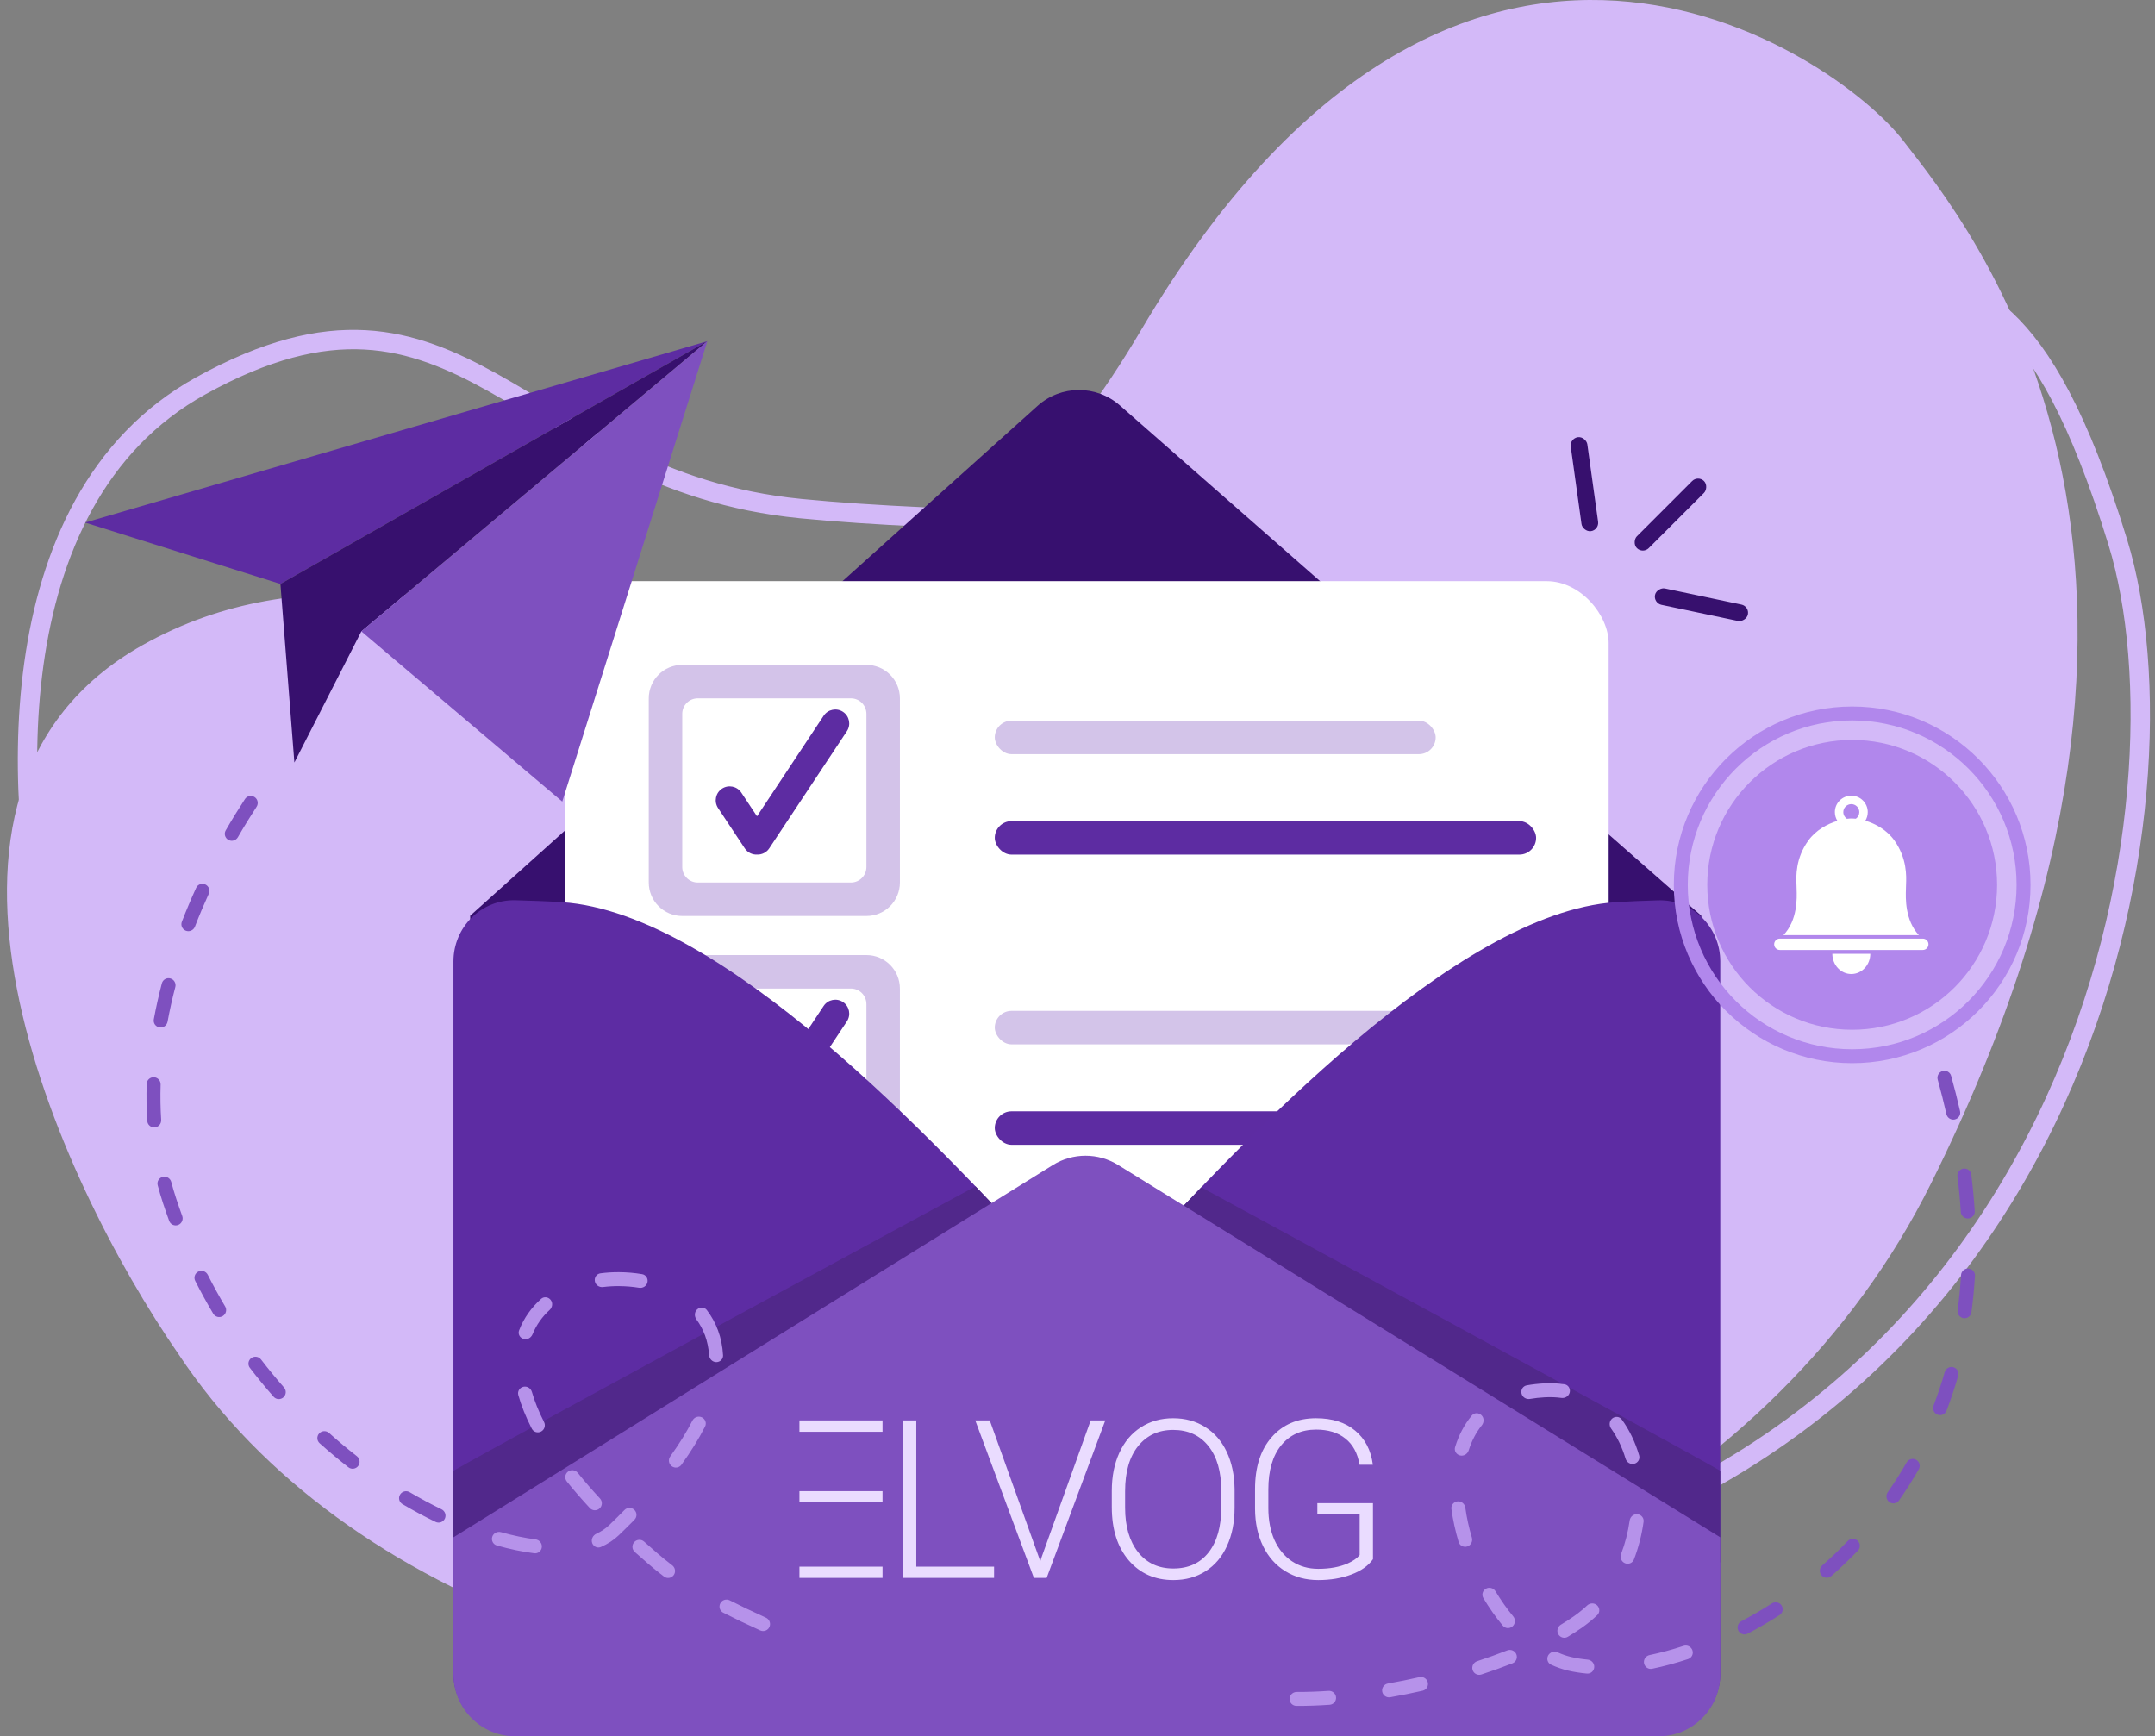 <svg width="278" height="224" viewBox="0 0 278 224" fill="none" xmlns="http://www.w3.org/2000/svg">
<rect x="0" y="0" width="278" height="224" fill="#808080" stroke="none"/>
<path d="M25.9 49.775C-1.17 64.75 1.902 105.69 6.821 124.288C26.62 178.644 105.813 221.12 187.886 203.122C269.959 185.123 283.277 102.69 273.198 69.933C263.119 37.176 254.12 38.256 245.121 33.936C236.122 29.616 236.122 49.775 231.082 58.414C226.042 67.053 140.01 69.213 103.293 65.614C66.576 62.014 59.737 31.056 25.9 49.775Z" stroke="#D3B9F8" stroke-width="2.5"/>
<path d="M18.34 83.252C-15.353 102.258 7.421 152.126 23.02 174.684C66.216 239.838 208.764 233.719 249.08 152.726C289.397 71.733 254.12 29.256 245.48 18.097C236.841 6.938 188.245 -26.899 147.209 42.575C106.173 112.049 60.456 59.494 18.34 83.252Z" fill="#D3B9F8"/>
<path d="M219.468 118.133L144.467 52.302C141.421 49.629 136.857 49.655 133.843 52.364L60.654 118.133V173.604H219.76L219.468 118.133Z" fill="#37106F"/>
<rect x="72.893" y="74.973" width="134.628" height="123.829" rx="8" fill="white"/>
<path fill-rule="evenodd" clip-rule="evenodd" d="M111.77 92.092C111.77 90.987 110.875 90.092 109.77 90.092H90.012C88.907 90.092 88.012 90.987 88.012 92.092L88.012 111.85C88.012 112.954 88.907 113.85 90.012 113.85H109.77C110.875 113.85 111.77 112.954 111.77 111.85V92.092ZM88.012 85.772C85.626 85.772 83.692 87.706 83.692 90.092V113.85C83.692 116.235 85.626 118.169 88.012 118.169H111.77C114.156 118.169 116.09 116.235 116.09 113.85V90.092C116.09 87.706 114.156 85.772 111.77 85.772H88.012Z" fill="#7E50BF" fill-opacity="0.34"/>
<path fill-rule="evenodd" clip-rule="evenodd" d="M111.77 129.529C111.77 128.424 110.874 127.529 109.77 127.529H90.012C88.907 127.529 88.012 128.424 88.012 129.529L88.012 149.286C88.012 150.391 88.907 151.286 90.012 151.286H109.77C110.874 151.286 111.77 150.391 111.77 149.286V129.529ZM88.012 123.209C85.626 123.209 83.692 125.143 83.692 127.529V151.286C83.692 153.672 85.626 155.606 88.012 155.606H111.77C114.155 155.606 116.089 153.672 116.089 151.286V127.529C116.089 125.143 114.155 123.209 111.77 123.209H88.012Z" fill="#7E50BF" fill-opacity="0.34"/>
<path fill-rule="evenodd" clip-rule="evenodd" d="M108.747 91.831C107.919 91.282 106.802 91.509 106.253 92.337L97.657 105.309L95.632 102.253C95.083 101.425 93.966 101.198 93.137 101.747C92.309 102.296 92.082 103.413 92.631 104.242L96.078 109.443C96.44 109.989 97.048 110.273 97.657 110.247C98.267 110.273 98.874 109.989 99.236 109.443L109.253 94.326C109.802 93.497 109.576 92.38 108.747 91.831Z" fill="#5D2CA2"/>
<path fill-rule="evenodd" clip-rule="evenodd" d="M108.747 129.268C107.919 128.719 106.802 128.946 106.253 129.775L97.657 142.746L95.632 139.69C95.083 138.862 93.966 138.635 93.137 139.184C92.309 139.733 92.082 140.85 92.631 141.679L96.078 146.88C96.44 147.426 97.048 147.711 97.657 147.684C98.267 147.71 98.874 147.426 99.236 146.88L109.253 131.763C109.802 130.934 109.576 129.818 108.747 129.268Z" fill="#5D2CA2"/>
<rect x="128.328" y="92.972" width="56.875" height="4.32" rx="2.16" fill="#D3C4E9"/>
<rect x="128.328" y="130.409" width="56.875" height="4.32" rx="2.16" fill="#D3C4E9"/>
<rect x="128.328" y="105.931" width="69.834" height="4.32" rx="2.16" fill="#5D2CA2"/>
<rect x="128.328" y="143.367" width="69.834" height="4.32" rx="2.16" fill="#5D2CA2"/>
<path fill-rule="evenodd" clip-rule="evenodd" d="M58.494 124.031V215.886C58.494 220.305 62.076 223.886 66.494 223.886H140.463H140.464H213.92C218.338 223.886 221.92 220.305 221.92 215.886V124.031C221.92 119.613 218.338 116.024 213.921 116.149C212.048 116.202 210.106 116.279 208.412 116.39C187.736 117.746 160.067 147.562 146.638 162.033C145.199 163.583 143.925 164.956 142.839 166.1C141.356 167.664 140.486 169.702 140.464 171.854C140.442 169.702 139.572 167.664 138.088 166.1C137.002 164.956 135.728 163.583 134.29 162.033C120.86 147.562 93.191 117.746 72.516 116.39C70.706 116.271 68.558 116.192 66.493 116.139C62.076 116.025 58.494 119.613 58.494 124.031Z" fill="#5D2CA3"/>
<g style="mix-blend-mode:darken">
<path fill-rule="evenodd" clip-rule="evenodd" d="M58.494 201.841V189.741C64.917 186.028 125.844 153.049 125.844 153.049C127.081 154.338 127.768 155.065 127.768 155.065L138.774 165.819C139.488 166.517 140.058 167.335 140.464 168.227C140.87 167.335 141.44 166.517 142.154 165.819L153.161 155.065C153.161 155.065 153.803 154.384 154.966 153.172C154.966 153.172 215.346 185.94 221.92 189.741V201.557L140.464 197.649H140.463L58.494 201.841Z" fill="#51288B"/>
</g>
<path d="M221.92 198.325L144.245 150.294C141.662 148.697 138.397 148.7 135.817 150.303L58.494 198.325V216C58.494 220.419 62.076 224 66.494 224H213.92C218.338 224 221.92 220.419 221.92 216V198.325Z" fill="#7E50BF"/>
<path fill-rule="evenodd" clip-rule="evenodd" d="M103.13 203.562H113.849V202.111H103.13V203.562ZM103.13 193.821H113.849V192.37H103.13V193.821ZM103.13 184.708H113.849V183.242H103.13V184.708ZM159.265 194.505C159.265 196.375 158.939 198.017 158.288 199.431C157.646 200.846 156.725 201.934 155.525 202.697C154.324 203.46 152.938 203.842 151.366 203.842C148.993 203.842 147.077 202.995 145.616 201.302C144.155 199.599 143.425 197.305 143.425 194.421V192.328C143.425 190.476 143.75 188.839 144.402 187.415C145.062 185.982 145.993 184.885 147.193 184.122C148.393 183.349 149.775 182.963 151.338 182.963C152.901 182.963 154.278 183.34 155.469 184.094C156.669 184.847 157.595 185.913 158.246 187.29C158.897 188.667 159.237 190.262 159.265 192.077V194.505ZM157.548 192.3C157.548 189.853 156.995 187.936 155.888 186.55C154.78 185.164 153.264 184.471 151.338 184.471C149.449 184.471 147.942 185.168 146.816 186.564C145.7 187.95 145.141 189.89 145.141 192.384V194.505C145.141 196.915 145.7 198.827 146.816 200.241C147.933 201.646 149.449 202.348 151.366 202.348C153.31 202.348 154.827 201.655 155.915 200.269C157.004 198.873 157.548 196.933 157.548 194.449V192.3ZM118.204 202.111H128.238V203.562H116.474V183.242H118.204V202.111ZM134.185 201.483L134.073 201.05L127.681 183.242H125.811L133.375 203.562H135.022L142.586 183.242H140.702L134.31 201.05L134.185 201.483ZM174.311 203.13C175.585 202.655 176.52 201.995 177.116 201.148V193.919H169.942V195.37H175.399V200.618C175.064 201.027 174.553 201.385 173.864 201.692C172.803 202.158 171.533 202.39 170.054 202.39C168.779 202.39 167.649 202.064 166.663 201.413C165.686 200.762 164.932 199.845 164.402 198.664C163.881 197.473 163.62 196.105 163.62 194.561V192.16C163.62 189.704 164.174 187.801 165.281 186.452C166.388 185.103 167.891 184.429 169.789 184.429C171.343 184.429 172.599 184.815 173.557 185.587C174.525 186.35 175.134 187.476 175.385 188.964H177.102C176.86 187.094 176.102 185.629 174.827 184.568C173.552 183.498 171.868 182.963 169.775 182.963C167.374 182.963 165.463 183.782 164.039 185.42C162.615 187.048 161.904 189.271 161.904 192.091V194.658C161.913 196.463 162.257 198.064 162.936 199.459C163.616 200.855 164.574 201.934 165.811 202.697C167.049 203.46 168.463 203.842 170.054 203.842C171.626 203.842 173.045 203.604 174.311 203.13Z" fill="#EADCFF"/>
<rect x="202.482" y="56.551" width="2.16" height="12.239" rx="1.08" transform="rotate(-7.917 202.482 56.551)" fill="#37106E"/>
<rect x="219.056" y="61.294" width="2.16" height="12.239" rx="1.08" transform="rotate(45 219.056 61.294)" fill="#37106E"/>
<rect x="225.702" y="78.217" width="2.16" height="12.239" rx="1.08" transform="rotate(101.902 225.702 78.217)" fill="#37106E"/>
<path d="M36.176 75.333L10.978 67.414L91.251 44.016L36.176 75.333Z" fill="#5D2CA2"/>
<path d="M37.976 98.371L36.176 75.333L91.251 44.015L46.615 81.452L37.976 98.371Z" fill="#37106E"/>
<path d="M72.533 103.41L46.615 81.452L91.251 44.015L72.533 103.41Z" fill="#7E50BF"/>
<path fill-rule="evenodd" clip-rule="evenodd" d="M76.736 165.291C76.646 164.802 76.968 164.33 77.461 164.266C78.248 164.163 79.046 164.114 79.845 164.118C80.86 164.124 81.863 164.209 82.837 164.375C83.327 164.458 83.631 164.941 83.523 165.426C83.414 165.911 82.933 166.214 82.442 166.133C81.598 165.995 80.724 165.923 79.835 165.918C79.148 165.914 78.463 165.954 77.789 166.038C77.296 166.1 76.827 165.78 76.736 165.291ZM67.537 172.736C67.06 172.597 66.782 172.096 66.961 171.632C67.584 170.017 68.573 168.659 69.805 167.564C70.176 167.233 70.744 167.313 71.044 167.709C71.345 168.105 71.264 168.666 70.897 169.002C69.95 169.869 69.194 170.914 68.697 172.137C68.51 172.597 68.015 172.874 67.537 172.736ZM89.938 168.921C90.305 168.586 90.878 168.609 91.18 169.003C92.397 170.592 93.153 172.548 93.278 174.841C93.304 175.337 92.891 175.734 92.394 175.725C91.897 175.717 91.506 175.306 91.473 174.81C91.352 172.993 90.763 171.468 89.845 170.223C89.551 169.823 89.571 169.256 89.938 168.921ZM69.815 184.673C69.379 184.913 68.831 184.755 68.604 184.312C67.825 182.792 67.25 181.347 66.862 179.979C66.726 179.501 67.029 179.016 67.513 178.904C67.998 178.792 68.479 179.094 68.617 179.571C68.966 180.775 69.478 182.066 70.181 183.444C70.407 183.887 70.25 184.434 69.815 184.673ZM90.535 182.845C90.985 183.056 91.18 183.593 90.954 184.036C90.161 185.597 89.152 187.24 87.906 188.964C87.615 189.367 87.05 189.447 86.653 189.149C86.255 188.85 86.176 188.286 86.467 187.883C87.643 186.253 88.586 184.715 89.324 183.271C89.55 182.828 90.085 182.634 90.535 182.845ZM77.359 194.588C76.999 194.93 76.429 194.916 76.091 194.552C74.997 193.374 74.007 192.229 73.114 191.115C72.803 190.728 72.875 190.162 73.267 189.858C73.66 189.553 74.225 189.625 74.536 190.013C75.392 191.077 76.342 192.177 77.395 193.312C77.733 193.676 77.719 194.245 77.359 194.588ZM81.83 194.78C82.189 195.123 82.202 195.693 81.854 196.049C81.206 196.711 80.527 197.383 79.815 198.065C79.164 198.689 78.388 199.189 77.513 199.573C77.058 199.773 76.545 199.516 76.387 199.045C76.228 198.574 76.485 198.069 76.935 197.859C77.579 197.56 78.124 197.193 78.57 196.766C79.263 196.101 79.924 195.448 80.554 194.804C80.901 194.449 81.471 194.436 81.83 194.78ZM69.897 199.587C69.851 200.082 69.412 200.447 68.919 200.384C67.393 200.189 65.778 199.854 64.099 199.382C63.621 199.248 63.353 198.744 63.498 198.268C63.644 197.793 64.146 197.526 64.625 197.66C66.192 198.099 67.687 198.409 69.087 198.591C69.58 198.655 69.944 199.092 69.897 199.587ZM83.572 201.697C82.992 201.197 82.429 200.701 81.882 200.211C81.512 199.879 81.486 199.31 81.821 198.943C82.156 198.575 82.725 198.55 83.095 198.881C83.629 199.36 84.18 199.844 84.747 200.333C85.374 200.873 86.015 201.401 86.717 201.935C87.113 202.236 87.204 202.797 86.914 203.2C86.623 203.603 86.06 203.695 85.664 203.395C84.912 202.825 84.231 202.264 83.572 201.697ZM99.262 209.885C99.059 210.339 98.527 210.542 98.074 210.337C96.266 209.516 94.692 208.76 93.304 208.052C92.862 207.827 92.692 207.282 92.923 206.842C93.153 206.402 93.697 206.232 94.14 206.458C95.493 207.148 97.033 207.888 98.809 208.694C99.261 208.899 99.465 209.431 99.262 209.885Z" fill="#B692EA"/>
<path fill-rule="evenodd" clip-rule="evenodd" d="M29.456 108.351C29.023 108.107 28.869 107.558 29.118 107.127C29.938 105.705 30.772 104.353 31.604 103.081C31.876 102.665 32.435 102.555 32.848 102.831C33.261 103.108 33.371 103.667 33.099 104.083C32.292 105.318 31.483 106.63 30.686 108.011C30.437 108.441 29.889 108.595 29.456 108.351ZM23.982 120.071C23.517 119.896 23.28 119.378 23.459 118.914C24.038 117.419 24.655 115.959 25.301 114.541C25.506 114.088 26.043 113.894 26.493 114.105C26.943 114.316 27.137 114.851 26.931 115.303C26.305 116.68 25.706 118.096 25.145 119.545C24.966 120.008 24.448 120.245 23.982 120.071ZM20.572 132.542C20.082 132.459 19.751 131.995 19.841 131.506C20.13 129.937 20.48 128.385 20.88 126.856C21.006 126.375 21.502 126.094 21.981 126.226C22.46 126.358 22.741 126.853 22.615 127.334C22.23 128.807 21.894 130.3 21.616 131.806C21.526 132.295 21.062 132.625 20.572 132.542ZM19.965 145.441C19.47 145.483 19.033 145.116 19.001 144.62C18.895 143.02 18.872 141.42 18.924 139.827C18.941 139.331 19.364 138.948 19.86 138.973C20.357 138.998 20.738 139.42 20.722 139.917C20.674 141.432 20.695 142.95 20.794 144.467C20.826 144.963 20.46 145.399 19.965 145.441ZM21.029 155.221C20.777 154.453 20.548 153.682 20.343 152.909C20.216 152.428 20.514 151.942 20.997 151.825C21.48 151.708 21.965 152.005 22.093 152.485C22.287 153.212 22.502 153.937 22.739 154.658C22.985 155.403 23.241 156.139 23.506 156.866C23.677 157.333 23.445 157.852 22.98 158.029C22.516 158.206 21.995 157.973 21.824 157.506C21.549 156.754 21.284 155.992 21.029 155.221ZM28.741 169.781C28.317 170.04 27.763 169.907 27.509 169.479C26.697 168.111 25.919 166.699 25.182 165.241C24.958 164.797 25.143 164.258 25.589 164.039C26.035 163.821 26.574 164.005 26.799 164.449C27.511 165.856 28.261 167.22 29.045 168.541C29.299 168.968 29.165 169.522 28.741 169.781ZM36.566 180.265C36.197 180.598 35.628 180.569 35.299 180.195C34.251 179.003 33.226 177.758 32.233 176.461C31.93 176.067 32.013 175.502 32.411 175.205C32.809 174.908 33.373 174.99 33.675 175.384C34.635 176.636 35.624 177.838 36.636 178.99C36.964 179.363 36.935 179.932 36.566 180.265ZM46.205 189.123C45.905 189.519 45.341 189.598 44.948 189.293C43.699 188.32 42.458 187.285 41.233 186.188C40.863 185.856 40.84 185.286 41.176 184.921C41.513 184.555 42.082 184.531 42.452 184.863C43.633 185.921 44.83 186.92 46.035 187.858C46.427 188.163 46.505 188.727 46.205 189.123ZM57.389 195.909C57.18 196.36 56.645 196.556 56.197 196.34C54.785 195.656 53.353 194.889 51.915 194.041C51.487 193.788 51.353 193.234 51.612 192.809C51.871 192.385 52.424 192.251 52.852 192.504C54.232 193.317 55.604 194.052 56.956 194.707C57.403 194.924 57.599 195.458 57.389 195.909Z" fill="#7E50BF"/>
<path fill-rule="evenodd" clip-rule="evenodd" d="M199.194 178.465C200.111 178.416 200.987 178.457 201.82 178.583C202.311 178.657 202.613 179.144 202.501 179.628C202.389 180.112 201.905 180.41 201.413 180.343C200.746 180.252 200.039 180.222 199.29 180.262C198.612 180.298 197.974 180.37 197.374 180.474C196.885 180.559 196.398 180.265 196.282 179.782C196.165 179.299 196.461 178.81 196.95 178.721C197.659 178.593 198.406 178.507 199.194 178.465ZM188.348 187.765C187.864 187.65 187.563 187.163 187.709 186.688C188.169 185.186 188.877 183.8 189.87 182.608C190.189 182.226 190.762 182.226 191.115 182.576C191.468 182.926 191.466 183.493 191.155 183.88C190.405 184.813 189.846 185.9 189.463 187.107C189.313 187.581 188.831 187.881 188.348 187.765ZM207.973 183.003C208.353 182.681 208.923 182.727 209.217 183.128C210.209 184.486 210.954 186.062 211.455 187.758C211.595 188.234 211.296 188.721 210.813 188.838C210.33 188.955 209.846 188.657 209.703 188.181C209.267 186.736 208.641 185.42 207.839 184.295C207.55 183.89 207.594 183.324 207.973 183.003ZM189.29 199.503C188.818 199.659 188.308 199.404 188.165 198.927C187.743 197.514 187.428 196.084 187.236 194.671C187.17 194.178 187.533 193.737 188.027 193.689C188.522 193.64 188.961 194.002 189.029 194.494C189.205 195.771 189.492 197.07 189.875 198.362C190.016 198.839 189.762 199.347 189.29 199.503ZM211.236 195.343C211.73 195.391 212.095 195.831 212.027 196.324C211.801 197.967 211.387 199.608 210.781 201.186C210.603 201.65 210.072 201.859 209.616 201.662C209.159 201.464 208.952 200.935 209.128 200.47C209.659 199.069 210.027 197.612 210.234 196.151C210.303 195.658 210.741 195.296 211.236 195.343ZM195.127 209.807C194.757 210.139 194.187 210.109 193.868 209.727C192.959 208.635 192.117 207.437 191.356 206.168C191.101 205.741 191.256 205.192 191.69 204.949C192.124 204.706 192.671 204.862 192.927 205.287C193.624 206.447 194.39 207.535 195.209 208.524C195.526 208.907 195.497 209.475 195.127 209.807ZM206.039 207.106C206.399 207.449 206.413 208.021 206.052 208.362C205.441 208.941 204.784 209.481 204.08 209.977C203.51 210.377 202.897 210.772 202.246 211.161C201.819 211.415 201.27 211.26 201.026 210.827C200.782 210.394 200.937 209.846 201.364 209.591C201.965 209.231 202.527 208.869 203.044 208.505C203.65 208.078 204.219 207.614 204.749 207.117C205.112 206.777 205.68 206.762 206.039 207.106ZM218.324 212.892C218.488 213.361 218.242 213.875 217.77 214.031C216.187 214.553 214.634 214.97 213.13 215.283C212.644 215.385 212.175 215.06 212.085 214.571C211.995 214.082 212.319 213.614 212.806 213.512C214.216 213.217 215.678 212.824 217.173 212.333C217.645 212.177 218.159 212.423 218.324 212.892ZM195.611 213.41C195.8 213.87 195.58 214.396 195.117 214.579C193.83 215.085 192.484 215.569 191.096 216.024C190.623 216.178 190.118 215.915 189.968 215.441C189.819 214.966 190.082 214.462 190.555 214.307C191.897 213.867 193.195 213.401 194.435 212.913C194.897 212.731 195.423 212.951 195.611 213.41ZM202.276 215.516C201.532 215.341 200.802 215.084 200.091 214.756C199.64 214.548 199.48 213.998 199.718 213.562C199.955 213.125 200.5 212.969 200.954 213.171C201.53 213.429 202.109 213.628 202.688 213.764C203.345 213.919 204.053 214.032 204.807 214.103C205.302 214.15 205.686 214.569 205.662 215.065C205.638 215.562 205.217 215.947 204.722 215.903C203.864 215.826 203.046 215.697 202.276 215.516ZM184.186 217.036C184.301 217.519 184.003 218.005 183.518 218.116C182.136 218.43 180.739 218.713 179.339 218.959C178.85 219.045 178.387 218.712 178.306 218.222C178.225 217.731 178.557 217.269 179.047 217.183C180.404 216.944 181.759 216.67 183.101 216.365C183.585 216.254 184.071 216.552 184.186 217.036ZM172.353 218.965C172.394 219.46 172.026 219.895 171.53 219.93C170.072 220.031 168.636 220.081 167.238 220.074C166.741 220.072 166.347 219.66 166.358 219.163C166.37 218.666 166.781 218.273 167.278 218.275C168.611 218.28 169.983 218.232 171.381 218.136C171.877 218.102 172.312 218.469 172.353 218.965Z" fill="#B692EA"/>
<path fill-rule="evenodd" clip-rule="evenodd" d="M250.59 138.174C251.068 138.037 251.567 138.312 251.7 138.791C252.13 140.335 252.514 141.856 252.853 143.353C252.963 143.838 252.653 144.317 252.168 144.422C251.682 144.527 251.203 144.218 251.094 143.733C250.763 142.276 250.39 140.795 249.971 139.289C249.837 138.81 250.112 138.312 250.59 138.174ZM253.29 150.755C253.782 150.688 254.237 151.032 254.299 151.525C254.501 153.131 254.65 154.706 254.747 156.25C254.778 156.746 254.396 157.169 253.899 157.194C253.403 157.219 252.981 156.837 252.949 156.341C252.855 154.848 252.711 153.325 252.516 151.77C252.454 151.277 252.798 150.823 253.29 150.755ZM253.922 163.65C254.419 163.672 254.804 164.093 254.774 164.589C254.68 166.198 254.526 167.768 254.319 169.299C254.252 169.792 253.793 170.13 253.302 170.056C252.81 169.982 252.472 169.523 252.539 169.031C252.737 167.561 252.884 166.054 252.976 164.508C253.006 164.012 253.426 163.627 253.922 163.65ZM251.983 176.381C252.462 176.51 252.748 177.004 252.611 177.482C252.167 179.035 251.663 180.539 251.107 181.995C250.93 182.459 250.405 182.682 249.944 182.497C249.482 182.312 249.259 181.789 249.436 181.324C249.967 179.934 250.447 178.497 250.873 177.015C251.01 176.537 251.503 176.252 251.983 176.381ZM247.185 188.319C247.621 188.559 247.78 189.107 247.533 189.538C246.73 190.938 245.876 192.281 244.978 193.567C244.694 193.975 244.131 194.065 243.728 193.773C243.325 193.482 243.236 192.92 243.52 192.512C244.376 191.285 245.19 190.004 245.956 188.669C246.203 188.238 246.75 188.079 247.185 188.319ZM239.636 198.763C240 199.1 240.023 199.67 239.679 200.029C238.565 201.192 237.416 202.29 236.241 203.323C235.867 203.651 235.299 203.605 234.977 203.226C234.655 202.848 234.701 202.28 235.074 201.952C236.197 200.964 237.295 199.916 238.358 198.806C238.702 198.447 239.271 198.425 239.636 198.763ZM229.825 207.111C230.1 207.525 229.988 208.084 229.57 208.353C228.207 209.228 226.831 210.028 225.455 210.751C225.016 210.982 224.474 210.803 224.25 210.36C224.026 209.916 224.205 209.376 224.645 209.144C225.957 208.453 227.27 207.69 228.573 206.854C228.991 206.586 229.549 206.697 229.825 207.111Z" fill="#7E50BF"/>
<path fill-rule="evenodd" clip-rule="evenodd" d="M260.145 114.151C260.145 125.865 250.649 135.361 238.935 135.361C227.222 135.361 217.726 125.865 217.726 114.151C217.726 102.437 227.222 92.941 238.935 92.941C250.649 92.941 260.145 102.437 260.145 114.151ZM261.943 114.151C261.943 126.858 251.642 137.158 238.935 137.158C226.229 137.158 215.928 126.858 215.928 114.151C215.928 101.445 226.229 91.144 238.935 91.144C251.642 91.144 261.943 101.445 261.943 114.151ZM238.936 132.845C249.26 132.845 257.629 124.475 257.629 114.151C257.629 103.827 249.26 95.458 238.936 95.458C228.611 95.458 220.242 103.827 220.242 114.151C220.242 124.475 228.611 132.845 238.936 132.845Z" fill="#B187EC"/>
<path fill-rule="evenodd" clip-rule="evenodd" d="M240.634 105.875C240.831 105.553 240.944 105.174 240.944 104.769C240.944 103.597 239.995 102.648 238.823 102.648C237.652 102.648 236.702 103.597 236.702 104.769C236.702 105.184 236.821 105.571 237.027 105.898C235.721 106.294 234.245 107.095 233.273 108.443C231.612 110.746 231.706 113.049 231.748 114.082C231.753 114.213 231.758 114.324 231.758 114.411C231.758 114.491 231.762 114.596 231.766 114.723L231.766 114.723C231.806 115.848 231.906 118.697 230.065 120.639H238.887V120.639H247.536C245.732 118.696 245.83 115.847 245.868 114.723C245.873 114.596 245.876 114.49 245.876 114.411C245.876 114.323 245.881 114.213 245.886 114.082C245.927 113.049 246.019 110.746 244.391 108.443C243.419 107.068 241.933 106.262 240.634 105.875ZM239.409 105.62C239.679 105.433 239.856 105.122 239.856 104.769C239.856 104.198 239.394 103.736 238.823 103.736C238.253 103.736 237.79 104.198 237.79 104.769C237.79 105.13 237.975 105.447 238.255 105.632C238.484 105.603 238.697 105.589 238.887 105.589V105.589C239.046 105.589 239.221 105.599 239.409 105.62ZM238.823 125.655C240.175 125.655 241.271 124.486 241.271 123.044C241.271 123.044 240.175 123.044 238.823 123.044C237.471 123.044 236.375 123.044 236.375 123.044C236.375 124.486 237.471 125.655 238.823 125.655ZM228.87 121.82C228.87 121.414 229.199 121.086 229.604 121.086H248.042C248.448 121.086 248.777 121.414 248.777 121.82C248.777 122.226 248.448 122.554 248.042 122.554H229.604C229.199 122.554 228.87 122.226 228.87 121.82Z" fill="white"/>
</svg>
